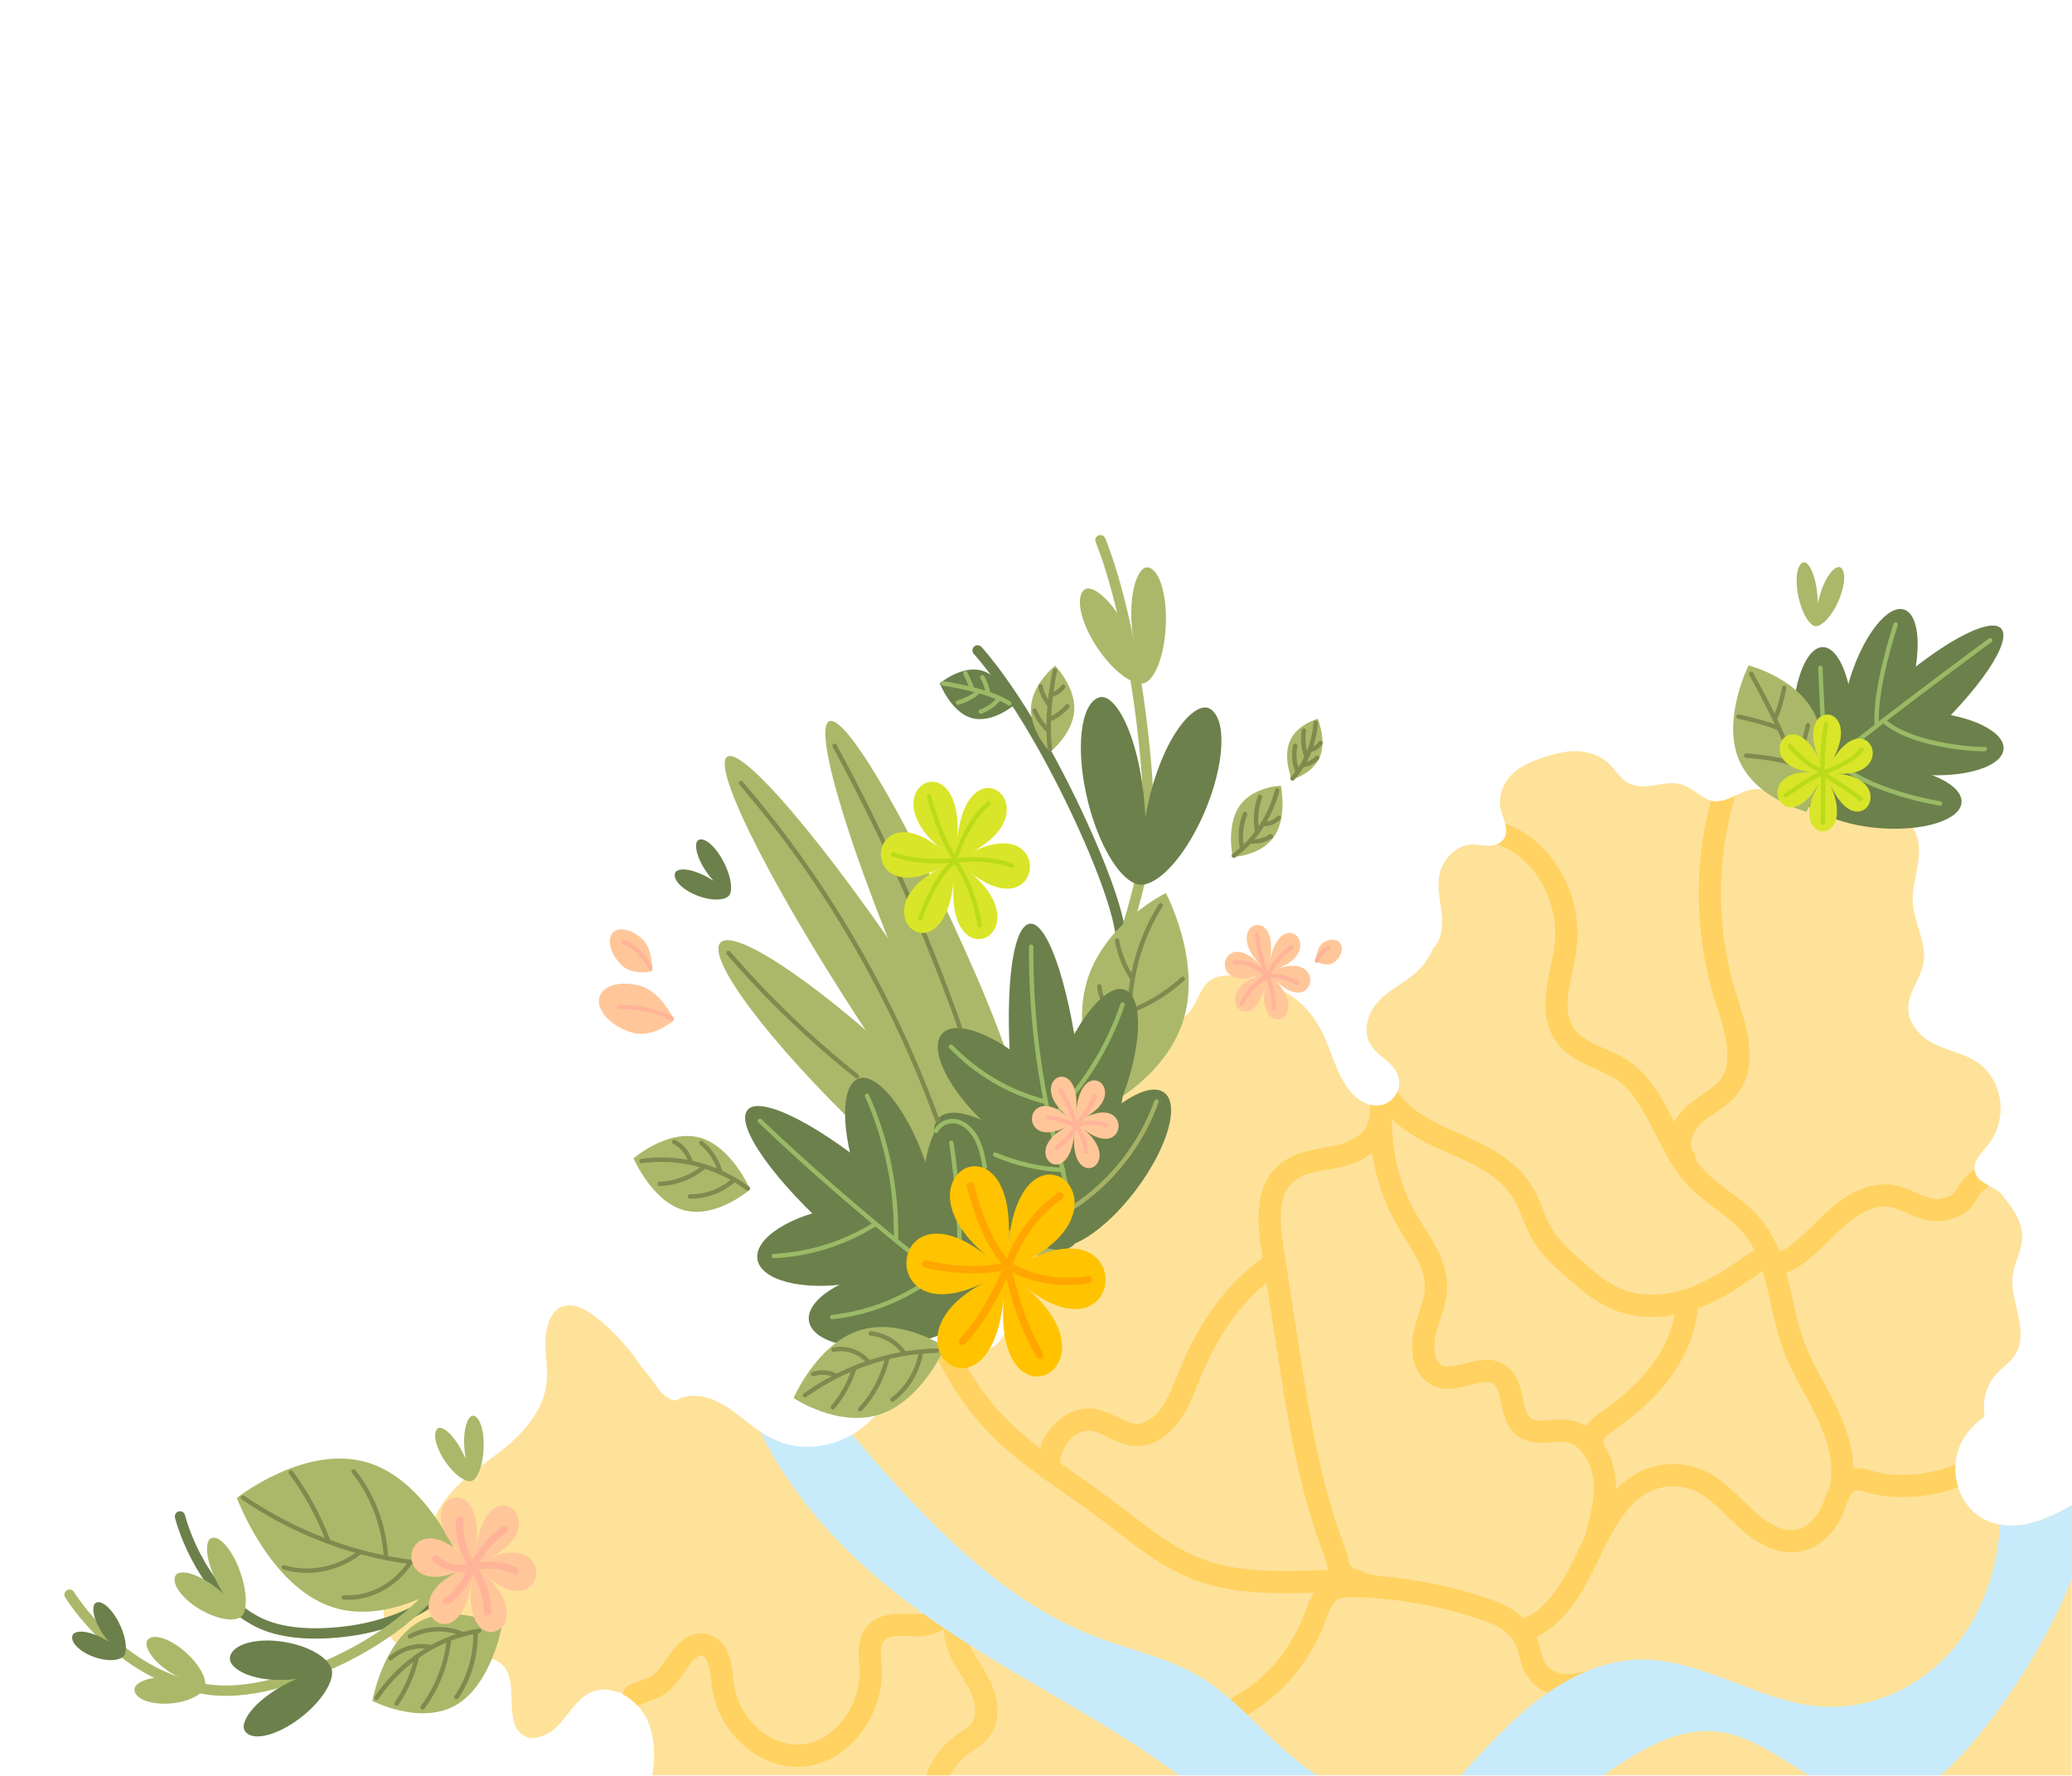 <?xml version="1.0" encoding="utf-8"?>
<!-- Generator: Adobe Illustrator 27.4.0, SVG Export Plug-In . SVG Version: 6.00 Build 0)  -->
<svg version="1.1" id="레이어_1" xmlns="http://www.w3.org/2000/svg" xmlns:xlink="http://www.w3.org/1999/xlink" x="0px"
	 y="0px" viewBox="0 0 1400 1200" style="enable-background:new 0 0 1400 1200;" xml:space="preserve">
<style type="text/css">
	.st0{clip-path:url(#SVGID_00000034074418319454797750000012355266703072106942_);fill:#FFC799;}
	
		.st1{clip-path:url(#SVGID_00000034074418319454797750000012355266703072106942_);fill:none;stroke:#FFB499;stroke-width:3;stroke-linecap:round;stroke-linejoin:round;stroke-miterlimit:10;}
	.st2{clip-path:url(#SVGID_00000034074418319454797750000012355266703072106942_);}
	.st3{clip-path:url(#SVGID_00000114783109321967108160000009355920081015077790_);fill:none;stroke:#000000;stroke-miterlimit:10;}
	.st4{clip-path:url(#SVGID_00000114783109321967108160000009355920081015077790_);fill:#FEE29A;}
	
		.st5{clip-path:url(#SVGID_00000114783109321967108160000009355920081015077790_);fill:none;stroke:#FFD261;stroke-width:15;stroke-linecap:round;stroke-linejoin:round;stroke-miterlimit:10;}
	
		.st6{clip-path:url(#SVGID_00000114783109321967108160000009355920081015077790_);fill:none;stroke:#FFD468;stroke-width:15;stroke-linecap:round;stroke-linejoin:round;stroke-miterlimit:10;}
	.st7{clip-path:url(#SVGID_00000114783109321967108160000009355920081015077790_);fill:#C8EBFC;}
	.st8{fill:#6C804B;}
	.st9{fill:#ABB869;}
	.st10{fill:none;stroke:#808A4E;stroke-width:3;stroke-linecap:round;stroke-linejoin:round;stroke-miterlimit:10;}
	.st11{fill:none;stroke:#9ABA66;stroke-width:3;stroke-linecap:round;stroke-linejoin:round;stroke-miterlimit:10;}
	.st12{fill:#D9E529;}
	.st13{fill:none;stroke:#BBDB1A;stroke-width:3;stroke-linecap:round;stroke-linejoin:round;stroke-miterlimit:10;}
	.st14{fill:none;stroke:#6C804B;stroke-width:7;stroke-linecap:round;stroke-linejoin:round;stroke-miterlimit:10;}
	.st15{fill:none;stroke:#ABB869;stroke-width:7;stroke-linecap:round;stroke-linejoin:round;stroke-miterlimit:10;}
	.st16{fill:none;stroke:#A5B265;stroke-width:3;stroke-linecap:round;stroke-linejoin:round;stroke-miterlimit:10;}
	.st17{fill:#FFC799;}
	.st18{fill:none;stroke:#FFB499;stroke-width:3;stroke-linecap:round;stroke-miterlimit:10;}
	.st19{fill:#FFC300;}
	.st20{fill:none;stroke:#FFA600;stroke-width:5;stroke-linecap:round;stroke-linejoin:round;stroke-miterlimit:10;}
	.st21{fill:none;stroke:#98E529;stroke-width:3;stroke-linecap:round;stroke-linejoin:round;stroke-miterlimit:10;}
	.st22{fill:none;stroke:#FFB499;stroke-width:5;stroke-linecap:round;stroke-linejoin:round;stroke-miterlimit:10;}
</style>
<g>
	<defs>
		<rect id="SVGID_1_" x="-8" y="73" width="1407.85" height="1126.62"/>
	</defs>
	<clipPath id="SVGID_00000031192084876632415580000005652765013028940734_">
		<use xlink:href="#SVGID_1_"  style="overflow:visible;"/>
	</clipPath>
	<path style="clip-path:url(#SVGID_00000031192084876632415580000005652765013028940734_);fill:#FFC799;" d="M427.47,697.83
		c14.02,3.97,28.06-8.61,28.06-8.61s-8.68-19.02-22.7-22.99s-26.58-0.12-28.06,8.61C403.29,683.57,413.46,693.86,427.47,697.83z"/>
	<path style="clip-path:url(#SVGID_00000031192084876632415580000005652765013028940734_);fill:#FFC799;" d="M420.35,652.47
		c7.48,7.03,20.37,3.76,20.37,3.76s0.75-14.67-6.73-21.7c-7.48-7.03-16.61-8.71-20.37-3.76
		C409.85,635.72,412.87,645.44,420.35,652.47z"/>
	
		<path style="clip-path:url(#SVGID_00000031192084876632415580000005652765013028940734_);fill:none;stroke:#FFB499;stroke-width:3;stroke-linecap:round;stroke-linejoin:round;stroke-miterlimit:10;" d="
		M439.46,654.23c-3.66-8.13-10.45-14.7-18.21-17.61"/>
	
		<path style="clip-path:url(#SVGID_00000031192084876632415580000005652765013028940734_);fill:none;stroke:#FFB499;stroke-width:3;stroke-linecap:round;stroke-linejoin:round;stroke-miterlimit:10;" d="
		M453.78,688.24c-11.19-5.71-23.48-8.38-35.4-7.69"/>
	<g style="clip-path:url(#SVGID_00000031192084876632415580000005652765013028940734_);">
		<defs>
			<path id="SVGID_00000053506141766904632700000010111470867484486588_" d="M456.71,946.23c0.58-0.14,1.13-0.44,1.65-0.75
				c0.7-0.42,1.46-0.76,2.22-1.03c1.27-0.45,2.57-0.76,3.89-0.98c0.28-0.05,0.56-0.09,0.85-0.13c0.79-0.1,1.57-0.17,2.36-0.2
				c0.8-0.03,1.59-0.02,2.39,0.01c0.8,0.04,1.6,0.11,2.4,0.21c0.81,0.1,1.61,0.23,2.41,0.39c0.8,0.16,1.6,0.35,2.4,0.57
				c0.8,0.22,1.59,0.46,2.38,0.72c0.79,0.27,1.58,0.56,2.35,0.87c0.78,0.31,1.55,0.64,2.31,1c0.76,0.35,1.52,0.72,2.26,1.12
				c0.74,0.39,1.48,0.8,2.21,1.22c0.25,0.15,0.5,0.3,0.76,0.45c0.13,0.08,0.25,0.15,0.37,0.23c0.06,0.04,0.12,0.07,0.18,0.11
				c0.04,0.03,0.13,0.11,0.18,0.11c10.43,6.53,19.45,15.78,30.28,21.43c16.11,8.39,35.44,7.88,51.63-0.3
				c16.19-8.18,29.17-23.67,36.48-41.9c6.55-7.21,13.11-14.2,21.41-16.53c6.48-1.82,13.28-0.56,19.92,0.28s13.68,1.21,19.65-2.16
				c7.68-4.33,11.94-14.01,13.4-23.55s0.63-19.32,0.98-28.99c0.52-14.21,3.61-28.29,9.03-41.13c3.61-9.91,11.54-16.4,16.64-25.03
				c3.84-6.51,6.01-14.18,6.7-21.96c0.69-7.78-0.05-15.67-1.69-23.27c-2.25-4.53-4.3-8.53-6.36-12.54c-1.51-2.95-3.04-5.94-3.91-9.2
				c-1.55-5.81-0.86-12.33,1.87-17.56c2.73-5.23,7.45-9.08,12.71-10.37c5.72-1.4,11.72,0.13,17.5-0.9
				c17.2,0.72,34.35-0.82,51.08-4.7c5.59-1.29,11.41-3.01,15.57-7.41c5.58-5.89,7.23-15.6,13.27-20.88
				c4.71-4.12,11.13-4.65,17.08-4.29c13,0.79,25.83,5.1,37.09,12.47c9.41,5.86,17.2,14.83,22.55,25.38
				c3.8,7.48,6.36,15.66,9.6,23.47c3.23,7.81,7.3,15.45,13.34,20.73c5.27,4.61,12.32,7.2,18.75,5.18s11.61-9.46,10.45-16.87
				c-0.9-5.75-5.07-10.07-9.22-13.57c-4.15-3.5-8.7-6.87-11.06-12.07c-2.82-6.21-1.84-13.99,1.27-20.02s8.08-10.57,13.27-14.36
				c6.32-4.61,13.2-8.35,18.85-13.96c4.2-4.17,7.65-9.3,10.05-15c5.99-5.9,6.56-15.4,5.6-23.75s-3.07-16.78-1.62-25.04
				c2.05-11.64,11.88-20.93,22.41-21.15c4.01-0.09,8,0.99,12.01,0.83c4.01-0.17,8.37-1.99,10.1-6.08c2.58-6.1-1.87-12.82-3.16-19.42
				c-1.61-8.25,2.1-16.93,7.69-22.55c5.59-5.62,12.81-8.68,19.97-11.17c7.54-2.62,15.31-4.74,23.2-4.67
				c7.89,0.07,15.96,2.49,22.05,8.13c4.56,4.22,7.95,10.13,13.19,13.18c11.33,6.61,25.58-2.85,37.71,1.59
				c7.04,2.58,12.55,9.61,19.88,10.83c6.13,1.02,12.09-2.26,17.81-4.94c5.72-2.68,12.41-4.79,17.94-1.62
				c6.18,1.9,12.32,0.48,17.78-1.91c5.46-2.39,10.59-5.74,16.21-7.63c5.61-1.89,12.05-2.15,16.99,1.4
				c3.67,2.64,6.02,6.99,8.84,10.72c7.54,9.99,19.14,15.9,30.77,15.67c6.6,1.83,10.9,8.4,12.22,15.26
				c1.32,6.86,0.2,13.99-1.14,20.85s-2.91,13.79-2.48,20.79c0.85,13.93,9.52,26.99,7.21,40.71c-1.82,10.78-10.2,19.56-10.25,30.53
				c-0.06,11.98,9.88,20.98,19.77,25.34c9.89,4.36,20.89,6.19,29.46,13.27c7.22,5.96,12.06,15.45,12.99,25.48
				c0.93,10.03-2.06,20.45-8.03,27.96c-4.33,5.45-10.64,11.07-9.26,18.21c1.89,9.8,15.62,9.64,20.16,18.26
				c6.33,7.84,12.23,16.68,11.91,26.78c-0.28,8.69-5.17,16.38-6.38,24.97c-1.25,8.88,1.52,17.75,3.5,26.46s3.08,18.52-1.06,26.2
				c-3.45,6.39-9.81,9.93-14.41,15.33c-6.17,7.24-8.89,18.03-7,27.84c-12.29,8.33-18.95,19.96-19.81,32.28s4.1,24.98,12.77,32.56
				c9.84,8.6,23.35,10.31,35.59,7.75c12.24-2.56,23.56-8.92,34.69-15.2c3,54.34,4.45,108.76,5.89,163.19c0.8,30,1.47,60.91-7.91,89
				c-325.56-8.51-646.24-23.48-966.29-48.49c5.58-16.8,9.03-37.22,2.16-54.31s-26.43-27.98-41.15-19.25
				c-8.13,4.83-13.23,14.17-19.94,21.25c-6.71,7.08-17.49,11.83-24.84,5.62c-11.51-9.72-1.92-33.23-11.54-45.29
				c-7.54-9.45-20.97-5.55-32.1-3.47c-13.32,2.49-28.01,0.75-38.49-8.85c-10.48-9.6-14.73-28.45-6.62-40.62
				c3.77-5.65,9.5-9.18,13.94-14.18c9.28-10.45,12.01-26.07,18.91-38.66c9.57-17.48,26.34-27.86,41.35-39.5
				c15.01-11.63,29.89-27.27,31.75-47.71c0.79-8.66-0.88-17.37-0.87-26.08c0.02-8.71,2.23-18.25,8.72-23.17
				c3.72-2.27,8.24-2.46,12.35-1.34c4.11,1.12,7.88,3.45,11.44,6.03c16.73,12.14,29.51,29.93,42.08,47.32
				c1.6,2.21,3.23,4.49,5.21,6.28c0.48,0.44,0.98,0.84,1.51,1.2c1.26,0.87,2.65,1.48,4.03,2.09c0.71,0.31,1.43,0.63,2.19,0.61
				C456.31,946.3,456.52,946.27,456.71,946.23z"/>
		</defs>
		<clipPath id="SVGID_00000090975150698847302520000003664802363983359422_">
			<use xlink:href="#SVGID_00000053506141766904632700000010111470867484486588_"  style="overflow:visible;"/>
		</clipPath>
		
			<path style="clip-path:url(#SVGID_00000090975150698847302520000003664802363983359422_);fill:none;stroke:#000000;stroke-miterlimit:10;" d="
			M591.31,837.47"/>
		<path style="clip-path:url(#SVGID_00000090975150698847302520000003664802363983359422_);fill:#FEE29A;" d="M384.9,877.41
			c-9.26-4.22-18.92,6.99-20.37,17.96c-1.46,10.97,1.77,22.13,0.91,33.18c-1.79,22.83-19.91,39.31-36.92,52.36
			c-17.01,13.05-35.81,27.67-40.28,50.04c-1.16,5.79-1.39,12.2-4.81,16.77c-3.73,4.98-10.06,6.22-15.14,9.41
			c-10.13,6.37-14.62,21.08-11.78,33.6c2.84,12.52,11.93,22.57,22.57,27.83c10.64,5.26,22.67,6.2,34.28,5.05
			c6.31-0.63,12.77-1.83,18.9-0.07c6.13,1.76,11.91,7.59,11.57,14.59c-0.24,5.16-3.61,9.49-4.65,14.52
			c-2.4,11.65,9.19,22.19,19.98,21.77c10.79-0.42,20.13-8.1,28.35-15.85c9.91-9.34,22.94-19.94,34.61-13.57
			c9.05,4.94,11.77,17.53,13.47,28.54c1.12,7.23,2.24,14.65,1.02,21.86c-2.68,15.88-16.12,27.81-17.88,43.85
			c-1.27,11.56,3.82,23.58,0.69,34.7c-3.4,12.05-14.89,18.37-24.51,25.15c-9.61,6.79-19.2,18.56-15.57,30.53
			c1.94,6.42,7.19,10.75,11.42,15.63c4.24,4.88,7.79,12,7.34,24.53c-14.37,6.12-22.01,26.73-15.65,42.26
			c6.35,15.53,25.38,22.77,39.01,14.84c10.86-6.32,20.45-20.83,32.07-16.5c4.84,1.8,8.17,6.57,12.16,10.09
			c12,10.59,29.95,9.24,43.4,1.06c13.45-8.18,23.32-21.91,32.44-35.57c9.12-13.66,18.1-27.9,30.56-37.81
			c5.22-4.15,13.27-7.09,17.41-1.65c3.21,4.22,1.6,10.82-1.37,15.25c-2.98,4.43-7.14,7.9-9.41,12.82
			c-5.74,12.42,2.94,27.11,12.63,36.02c9.69,8.91,21.62,16.92,25.05,30.34c2.49,9.74-0.16,20.49,2.72,30.1
			c4.19,14.01,18.36,20.95,26.03,33.02c7.95,12.51,8.05,28.87,9.78,44.04s6.88,32.06,19.62,37.97c12.79,5.94,27.11-1.82,39.18-9.37
			c16.6-10.39,33.65-21.19,45.43-37.79c3.91-5.52,8.62-12.35,14.89-11.3c4.9,0.82,8.01,6.38,9.18,11.71
			c1.17,5.33,1.14,11.03,3.09,16.07c3.98,10.26,15.38,14.92,25.4,13.61c10.02-1.31,18.99-7.23,27.92-16.24
			c20.41,0.7,42.21,1.01,59.46-11.1c11.25-7.9,19.24-20.23,28.64-30.68c13.28-14.77,29.46-25.84,45.48-36.78
			c9.03-6.16,19.65-12.57,29.69-8.81c9.53,3.56,15,15.18,24.33,19.33c11.1,4.94,23.23-2.06,34.43-6.74
			c11.19-4.68,26.75-5.35,32.14,6.48c6.26,13.73-7.62,29.39-5.63,44.61c2.31,17.69,23.13,23.63,32.24,38.39
			c6.28,10.18,6.65,24.21,14.32,33.14c10.99,12.78,29.94,8.35,45.12,2.97c25.86-9.16,54.2-20.54,66.93-47.08
			c4.26-8.88,7.03-19.72,14.97-24.59c8.21-5.03,19.16-1.69,27.14-7.14c13.32-9.11,7.84-33.27,17.61-46.81
			c5.93-8.22,16.27-10.71,25.77-10.73c9.5-0.02,19.08,1.87,28.44,0.09c9.36-1.78,18.91-8.57,22.8-18.67
			c-1.66-9,5.51-17.19,13.07-20.99s16.15-5.21,22.94-10.5c4.86-3.79,8.4-9.29,12.85-13.66c9.23-9.06,21.65-12.69,33.07-17.85
			c19.56-8.84,37.16-22.95,50.86-40.76c7.65-9.95,14.2-21.28,17.01-33.98c2.81-12.69,1.52-26.9-5.34-37.54
			c-10.44-16.18-30.63-20.69-43.35-34.73c-2.62-2.89-5.04-6.28-8.51-7.71s-8.33,0.33-9.81,4.59c0.23,1.98,0.44,4.05-0.18,5.92
			s-2.39,3.44-4.14,2.98c-1.94-0.5-2.83-3.11-2.62-5.3c0.21-2.19,1.16-4.21,1.54-6.38c1.54-8.91-6.78-16.65-6.76-25.73
			c0.01-6.07,3.71-11.24,6.97-16.12c7.98-11.97,14.29-25.31,18.64-39.39c2.45-7.94,4.38-16.32,9.04-22.94
			c8.84-12.57,24.82-15.34,39.2-15.89c8.47-0.32,17.37-0.32,24.8-4.85c7.43-4.53,12.47-15.45,9.02-23.14
			c-5.08-7.88-4.68-18.56-2.8-28.02c1.88-9.46,5.04-18.79,4.78-28.47c-0.54-19.95-15.36-36.61-16.69-56.52
			c-0.53-7.96,1-16.69-2.91-23.39c-4.7-8.06-15.12-9.16-23.52-6.83c-25.13,6.98-41.75,35.24-66.69,43.01
			c-10.45,3.25-21.75,2.66-31.89,6.95c-15.1,6.39-25.27,22.52-39.92,30.08c-15.41,7.95-34.97,4.71-47.66-7.95
			c-9.56-7.17-12.77-22.95-6.91-33.96c4.7-8.83,14.16-14.51,16.41-24.46c1.35-5.99-0.13-12.9,2.98-18.01
			c2.99-4.92,8.97-6.11,13.46-9.35c6.6-4.77,9.65-13.95,9.85-22.67s-1.98-17.26-3.71-25.78c-1.73-8.51-3.02-17.44-1.07-25.9
			c1.64-7.08,5.5-13.53,5.97-20.82c0.81-12.46-8.64-23.13-18.97-28.14c-4.04-1.96-8.41-3.42-11.68-6.7c-3.27-3.27-5-9.16-3.51-14.89
			c11.25-7.44,18.27-22.09,17.52-36.58s-9.23-28.16-21.17-34.13c-7.73-3.87-16.42-4.6-24.47-7.57c-8.05-2.97-16.09-9.32-17.34-18.61
			c-1.61-11.99,8.51-22.03,10.36-33.98c2.28-14.72-8.28-28.41-8.53-43.34c-0.23-13.85,8.44-27.39,5.06-40.73
			c-1.95-7.72-7.75-13.67-14.25-17.18c-6.51-3.51-13.75-4.91-19.1-6.19c-5.44,0.17-9.75-4.98-12.64-10.08s-5.5-10.92-10.35-13.67
			c-5.23-2.96-11.63-1.45-16.97,1.26c-5.34,2.71-10.24,6.55-15.87,8.38c-11.12,3.61-23.61-1.08-34.43,3.54
			c-4.49,1.92-8.84,5.43-13.6,4.65c-3.26-0.54-5.94-3.03-8.69-5.04c-7.66-5.62-17.19-8.04-26.23-6.37
			c-7.44-1.41-15.08,5.18-22.23,2.5c-5.7-2.14-8.39-9.14-12.45-14.06c-5.53-6.71-14.01-9.7-22.21-9.93
			c-8.2-0.23-16.28,1.99-24.23,4.24c-7.69,2.18-15.55,4.49-22.04,9.54c-6.49,5.05-11.43,13.49-10.56,22.23
			c0.41,4.19,2.1,8.09,2.94,12.2c0.85,4.11,0.66,8.92-2.05,11.88c-2.97,3.24-7.69,3.03-11.86,3.03c-8.73,0-17.86,2.07-24.5,8.34
			c-6.64,6.27-9.94,17.5-5.65,27.04c3.75,14.67,0.38,31.4-8.85,42.71c-5.5,6.74-12.71,11.42-19.59,16.37
			c-6.88,4.96-13.73,10.51-17.93,18.32c-4.2,7.8-5.17,18.39-0.31,25.71c5.59,8.43,17.7,11.49,19.62,21.74
			c1.66,8.85-6.86,17.07-15,16.57c-8.15-0.5-15-7.28-19.2-15.03s-6.41-16.59-9.76-24.83c-10.18-25-31.62-44-55.88-49.52
			c-6.73-1.53-13.79-2.06-20.41-0.05c-6.62,2.01-12.77,6.85-15.54,13.81c-1.46,3.66-1.98,7.81-4.02,11.11
			c-3.18,5.13-9.16,6.94-14.66,8.18c-16.62,3.73-33.58,5.59-50.54,5.54c-7.66-0.02-15.5-0.4-22.76,2.28
			c-7.26,2.68-13.94,9.29-14.64,17.73c-0.69,8.36,4.38,15.74,7.78,23.25c7.7,17.05,6.82,38.49-2.8,55.6
			c-15.34,17.49-24.37,41.57-24.74,65.95c-0.14,8.86,0.82,17.76-0.22,26.55c-1.04,8.78-4.5,17.79-11.32,22.44
			c-11.97,8.16-27.81-0.32-41.45,3.46c-14.6,4.05-22.83,20.51-31.81,33.9c-7.85,11.71-17.65,22.16-29.6,28.29
			c-11.95,6.13-26.24,7.55-38.31,1.69c-10.34-5.01-18.14-14.69-27.45-21.75c-8.8-6.67-19.05-11-30.99-12.42
			c-10.76,4.1-22.75-1.77-31.12-10.3c-8.37-8.53-14.32-19.54-22.01-28.82C409.07,891.55,397.36,883.08,384.9,877.41z"/>
		
			<path style="clip-path:url(#SVGID_00000090975150698847302520000003664802363983359422_);fill:none;stroke:#FFD261;stroke-width:15;stroke-linecap:round;stroke-linejoin:round;stroke-miterlimit:10;" d="
			M1165.6,534.89c-13.82,44.47-13.73,94.27,0.25,138.68c6.1,19.38,14.41,42.29,3.64,58.88c-6.06,9.33-16.52,13.38-24.64,20.45
			c-8.12,7.06-13.75,21.41-6.66,29.77"/>
		
			<path style="clip-path:url(#SVGID_00000090975150698847302520000003664802363983359422_);fill:none;stroke:#FFD261;stroke-width:15;stroke-linecap:round;stroke-linejoin:round;stroke-miterlimit:10;" d="
			M1012.7,563.1c28.33,8.29,48.81,42.19,45.29,74.95c-2.13,19.82-11.55,41.29-2.35,58.34c8.41,15.6,27.45,17.68,41.25,27.24
			c22.69,15.72,29.03,49.94,47.97,71.04c12.41,13.83,29.73,21.39,41.04,36.37c16.02,21.22,16.38,51.91,25.75,77.69
			c5.82,16.01,15.11,30.06,22.47,45.25s12.86,32.58,10.07,49.6"/>
		
			<path style="clip-path:url(#SVGID_00000090975150698847302520000003664802363983359422_);fill:none;stroke:#FFD261;stroke-width:15;stroke-linecap:round;stroke-linejoin:round;stroke-miterlimit:10;" d="
			M1193.16,843.56c-0.93,4.57,3.05,8.96,7.24,9.51c4.19,0.56,8.27-1.63,11.85-4.11c11.07-7.67,19.99-18.55,30.34-27.36
			c10.35-8.81,23.2-15.73,36.07-13.36c11.01,2.02,21.03,10.64,32.12,9.3c7.71-0.93,14.54-3.35,18.27-10.9
			c4.79-9.71,13.29-10.34,16.21-19.77"/>
		
			<path style="clip-path:url(#SVGID_00000090975150698847302520000003664802363983359422_);fill:none;stroke:#FFD261;stroke-width:15;stroke-linecap:round;stroke-linejoin:round;stroke-miterlimit:10;" d="
			M1328.29,994.41c-17.38,9.2-44.73,12.47-63.36,7.22c-4.75-1.34-9.79-3.14-14.39-1.26c-7.37,3-9.5,13.26-13.02,21.16
			c-4.52,10.15-13.29,18.06-23.27,19.63c-12.37,1.94-24.34-5.62-34.07-14.44c-9.73-8.83-18.55-19.35-29.91-25.18
			c-13.61-6.98-30.14-6.2-43.18,2.05c-17.46,11.04-26.83,32.8-36.48,52.57c-9.65,19.78-22.5,40.4-42.02,45.43"/>
		
			<path style="clip-path:url(#SVGID_00000090975150698847302520000003664802363983359422_);fill:none;stroke:#FFD261;stroke-width:15;stroke-linecap:round;stroke-linejoin:round;stroke-miterlimit:10;" d="
			M1079.16,1134.88c-7.45,2.16-15.06,4.34-22.73,3.73c-7.67-0.61-15.56-4.52-19.46-12c-2.75-5.27-3.24-11.66-5.48-17.23
			c-5.14-12.77-18.09-18.69-30.02-22.65c-27.97-9.27-57.03-14.31-86.18-14.95c-5.79-0.13-11.97,0.04-16.78,3.68
			c-5.48,4.15-7.85,11.73-10.48,18.56c-10.46,27.19-30.44,49.55-54.63,61.12"/>
		
			<path style="clip-path:url(#SVGID_00000090975150698847302520000003664802363983359422_);fill:none;stroke:#FFD261;stroke-width:15;stroke-linecap:round;stroke-linejoin:round;stroke-miterlimit:10;" d="
			M933.88,734.59c9.12,19.63,28.77,29.44,47.12,37.38s38.15,16.58,48.73,35.25c4.77,8.43,7.26,18.31,12.13,26.66
			c4.94,8.47,12.08,14.95,19.1,21.29c9.24,8.34,18.65,16.8,29.62,21.81c14.61,6.67,31.15,6.73,46.46,2.5
			c15.31-4.23,29.52-12.52,42.78-22.12c3.34-2.42,6.74-4.97,10.62-5.89c3.88-0.92,8.45,0.2,10.67,3.91"/>
		
			<path style="clip-path:url(#SVGID_00000090975150698847302520000003664802363983359422_);fill:none;stroke:#FFD261;stroke-width:15;stroke-linecap:round;stroke-linejoin:round;stroke-miterlimit:10;" d="
			M933.43,746.69c-2.2,27.24,4.02,55.26,17.36,78.11c8.32,14.26,19.8,28.19,19.42,45.25c-0.23,10.32-4.89,19.76-7.31,29.71
			c-2.41,9.95-1.75,22.45,5.86,28.17c13.31,9.99,34.08-9.43,46.18,2.37c8.13,7.94,5.25,24.37,13.23,32.5
			c8.2,8.35,21.23,2.29,32.12,4.4c12.76,2.47,21.64,16.72,23.7,31.14s-2.61,28.32-5.87,42.46"/>
		
			<path style="clip-path:url(#SVGID_00000090975150698847302520000003664802363983359422_);fill:none;stroke:#FFD261;stroke-width:15;stroke-linecap:round;stroke-linejoin:round;stroke-miterlimit:10;" d="
			M1139.97,879.91c-0.85,17.43-8.05,33.93-18.04,47.27c-9.98,13.34-22.64,23.81-35.74,33.12c-3.5,2.48-7.16,5.03-9.36,8.97
			c-2.2,3.94-1.1,8.46,1.71,12.8"/>
		
			<path style="clip-path:url(#SVGID_00000090975150698847302520000003664802363983359422_);fill:none;stroke:#FFD261;stroke-width:15;stroke-linecap:round;stroke-linejoin:round;stroke-miterlimit:10;" d="
			M932.32,757.78c-2.59,14.61-17.45,21.54-30.48,24.03s-27.68,3.74-36.5,14.83c-9.91,12.45-7.96,31.51-5.41,47.99
			c3.38,21.84,6.76,43.69,10.14,65.53c7.33,47.39,14.81,95.34,32.09,139.33c3.17,8.08,0.31,9.96,6.64,15.17
			c6.33,5.21,17.89,7.54,30.41,8.64"/>
		
			<path style="clip-path:url(#SVGID_00000090975150698847302520000003664802363983359422_);fill:none;stroke:#FFD261;stroke-width:15;stroke-linecap:round;stroke-linejoin:round;stroke-miterlimit:10;" d="
			M640.95,916.57c30.37,59.03,66.38,72.08,116.2,110.83c15.58,12.12,31.37,24.36,49.12,31.74c34.68,14.41,72.96,8.94,109.76,8.83
			c-0.25,0.56-0.5,1.12-0.75,1.69"/>
		
			<path style="clip-path:url(#SVGID_00000090975150698847302520000003664802363983359422_);fill:none;stroke:#FFD261;stroke-width:15;stroke-linecap:round;stroke-linejoin:round;stroke-miterlimit:10;" d="
			M708.82,988.67c0.14-17.31,16.09-32.15,31.18-29.03c9.32,1.93,17.4,9.4,26.85,10.03c9.91,0.66,19.11-6.53,25.06-15.48
			s9.43-19.63,13.77-29.7c12.68-29.46,30.23-54.43,55.45-70.66c0.8,3.97,1.38,8.71,2.18,12.69"/>
		
			<path style="clip-path:url(#SVGID_00000090975150698847302520000003664802363983359422_);fill:none;stroke:#FFD261;stroke-width:15;stroke-linecap:round;stroke-linejoin:round;stroke-miterlimit:10;" d="
			M428.2,1145.46c15.75-6.3,17.29-4.5,27.71-19.37c6.37-9.09,12.26-17.72,22.04-13.93c8.76,3.39,9.19,16.58,10.58,26.78
			c3.82,28.03,29.39,50.1,54.72,47.23c25.34-2.87,46.38-30.23,45.04-58.54c-0.34-7.2-1.82-15,1.49-21.19
			c5.18-9.71,17.72-8.81,27.85-8.24c10.13,0.57,23.48-3.98,23.24-15.27"/>
		
			<path style="clip-path:url(#SVGID_00000090975150698847302520000003664802363983359422_);fill:none;stroke:#FFD468;stroke-width:15;stroke-linecap:round;stroke-linejoin:round;stroke-miterlimit:10;" d="
			M646.91,1091.9c-3.38,8.41-0.94,18.41,3.13,26.42c4.06,8.01,9.67,14.99,13.24,23.29s4.74,18.89-0.09,26.34
			c-3.41,5.27-9.07,7.92-13.91,11.49c-11.96,8.81-19.58,24.66-19.6,40.77"/>
		<path style="clip-path:url(#SVGID_00000090975150698847302520000003664802363983359422_);fill:#C8EBFC;" d="M512.34,961.03
			c16.07,16.31,42.21,18.23,60.01,4.4c48.45,57.04,100.64,114.41,166.86,140.15c24.83,9.65,51.34,14.71,74.25,29.18
			c18.76,11.85,34.1,29.37,50.79,44.67c16.69,15.3,35.97,28.91,54.7,34.63c-3.64,16.02-17.23,27.57-31.66,30.51
			c-14.43,2.94-29.39-1.56-42.5-8.98c-13.11-7.43-24.75-17.68-36.75-27.2c-50.69-40.2-108.32-67.66-161.95-102.68
			c-53.63-35.01-105.1-80.05-134.05-141.84C512.27,964,512.51,964.14,512.34,961.03z"/>
		<path style="clip-path:url(#SVGID_00000090975150698847302520000003664802363983359422_);fill:#C8EBFC;" d="M986.11,1200.74
			c17.01-18.84,34.15-37.79,53.97-52.74c19.82-14.95,42.7-25.81,66.54-26.6c41.98-1.39,80.37,27.98,122.24,31.62
			c31.91,2.78,64.65-10.41,87.77-35.36c23.12-24.95,36.79-64.51,34.35-99.54c18.3,3.12,37.23-1.22,49.89-16.43
			c6.37,13.76,7.1,30.19,4.32,45.39c-2.77,15.2-8.82,29.39-15.47,42.97c-15.72,32.1-35.15,61.87-57.66,88.33
			c-15.58,18.31-34.22,35.87-56.61,38.4c-41.4,4.68-74.48-42.59-115.91-46.81c-27.17-2.77-52.74,13.42-76.01,29.47
			s-48.1,33.1-75.38,32.32c-7.25-0.21-14.98-2-20.01-7.89C983.1,1217.98,981.32,1206.04,986.11,1200.74z"/>
	</g>
	<g style="clip-path:url(#SVGID_00000031192084876632415580000005652765013028940734_);">
		<g>
			<g>
				
					<ellipse transform="matrix(0.738 -0.674 0.674 0.738 10.225 994.814)" class="st8" cx="1287.37" cy="484.23" rx="88.7" ry="21.05"/>
				
					<ellipse transform="matrix(0.303 -0.953 0.953 0.303 443.744 1533.201)" class="st8" cx="1269.54" cy="463.38" rx="54.39" ry="20.71"/>
				<ellipse class="st8" cx="1231.65" cy="491.97" rx="20.6" ry="54.69"/>
				
					<ellipse transform="matrix(0.071 -0.998 0.998 0.071 706.691 1764.286)" class="st8" cx="1300.26" cy="502.85" rx="21.26" ry="53.01"/>
				
					<ellipse transform="matrix(0.071 -0.998 0.998 0.071 644.273 1769.51)" class="st8" cx="1271.85" cy="538.97" rx="21.26" ry="53.01"/>
			</g>
		</g>
		<path class="st9" d="M1227.57,485.75c10.83,27.32-6.9,62.81-6.9,62.81s-35.28-8.79-46.11-36.1c-10.83-27.32,6.9-62.81,6.9-62.81
			S1216.74,458.43,1227.57,485.75z"/>
		<path class="st9" d="M1241.64,407.35c-3.87,8.25-9.07,14.19-13.1,15.49c-0.95,0.31-1.83,0.35-2.61,0.12
			c-0.21-0.07-0.42-0.16-0.63-0.27c0,0,0,0,0,0c-3.81-1.91-7.91-9.35-10.03-18.9c-2.64-11.88-1.21-22.52,3.19-23.76
			c3.69-1.04,9.33,9.34,9.82,27.58c3.74-17.76,11.93-26.2,15.3-24.19C1247.59,385.81,1246.72,396.52,1241.64,407.35z"/>
		<path class="st10" d="M1183.22,455.3c0,0,17.77,31.64,24.79,50.83"/>
		<path class="st10" d="M1174.71,484.23c0,0,17.58,3.7,26.84,7.74"/>
		<path class="st10" d="M1205.58,464.79c0,0-3.13,15.41-6.48,20.94"/>
		<path class="st10" d="M1179.86,510.56c0,0,23.76,1.9,30.77,5.59"/>
		<path class="st10" d="M1221.57,489.99c0,0-3.65,17.4-8.04,26.15"/>
		<path class="st11" d="M1344.71,432.62c0,0-97.79,72.14-110.84,85.9"/>
		<path class="st11" d="M1280.87,422.02c0,0-14.59,43.19-12.77,68.34"/>
		<path class="st11" d="M1230.02,451.29c0,0,1.85,55,4.81,66.26"/>
		<path class="st11" d="M1341.06,506.13c-0.28,0.53-48.04-0.98-68.5-19.21"/>
		<path class="st11" d="M1310.75,542.88c0,0-49.41-7.65-71.29-29.53"/>
		<g>
			<path class="st12" d="M1236.63,530.03c19.67,44.03-31.65,40.73-7.67-0.49c-23.98,41.22-47.11-10.54-3.46-7.74
				c-43.65-2.81-15.46-51.27,4.21-7.24c-19.67-44.03,31.65-40.73,7.67,0.49c23.98-41.22,47.11,10.54,3.46,7.74
				C1284.5,525.6,1256.31,574.06,1236.63,530.03z"/>
		</g>
		<path class="st13" d="M1231.47,521.21c-11.24-3.95-22.29-17.08-22.29-17.08"/>
		<path class="st13" d="M1231.65,555.93c0,0,0.51-25.58,0-33.2c-1.08-16.02,2.22-33.32,2.22-33.32"/>
		<path class="st13" d="M1257.36,540.05c-0.7-0.63-11.59-8.99-25.71-17.33"/>
		<path class="st13" d="M1257.93,506.58c0,0-4.45,7.64-26.46,15.72c-7.33,2.69-24.96,15.05-24.96,15.05"/>
	</g>
	<g style="clip-path:url(#SVGID_00000031192084876632415580000005652765013028940734_);">
		<path class="st14" d="M660.54,439.5c0,0,24.84,26.25,56.19,87.48c0,0,47.1,90.13,40.71,119.62c0,0,8.4,73.94-12.59,139.03"/>
		<path class="st8" d="M663.73,453.22c13.82,4.1,21.3,23.38,21.3,23.38s-14.93,12.62-28.75,8.52s-21.3-23.38-21.3-23.38
			S649.91,449.12,663.73,453.22z"/>
		<path class="st11" d="M663.73,457.69c0,0,2.5,3.75,4.09,11.21"/>
		<g>
			<path class="st9" d="M800.05,687.69c-11.4,39.91-53.57,60.3-53.57,60.3s-23.69-44.31-12.3-84.21
				c11.4-39.91,53.57-60.3,53.57-60.3S811.45,647.78,800.05,687.69z"/>
			<path class="st9" d="M787.65,423.6c-0.89,16.52-5.42,30.39-11.08,35.81c-1.33,1.28-2.72,2.08-4.14,2.35
				c-0.38,0.06-0.78,0.09-1.19,0.09c0,0,0,0,0,0c-7.39,0.07-18.85-8.56-28.48-22.23c-11.98-17-16.59-35.34-10.29-40.98
				c5.28-4.73,21.12,7.37,33.78,36.41c-5.51-31.76,2.24-52.14,8.99-51.68C783.25,383.92,788.81,401.93,787.65,423.6z"/>
			<path class="st15" d="M743.54,365.04c0,0,15.07,34.42,25.32,104.17c0,0,15.98,103.05,0.81,128.12c0,0-15.2,72.55-55.14,125.16"/>
			<path class="st8" d="M813.44,549.76c-10.8,24.79-25.71,42.87-37.52,47.11c-2.78,1-5.38,1.23-7.72,0.61
				c-0.63-0.19-1.26-0.43-1.89-0.72c0,0,0,0,0,0c-11.42-5.26-24.14-26.88-31.16-54.92c-8.73-34.87-5.35-66.48,7.56-70.59
				c10.84-3.45,28.32,26.69,31.22,80.61c9.66-52.91,33.25-78.67,43.37-73.06C829.33,485.46,827.61,517.23,813.44,549.76z"/>
			<path class="st9" d="M725.83,480.05c-0.93,16.08-16.28,28.04-16.28,28.04s-13.84-14.11-12.91-30.19
				c0.93-16.08,16.28-28.04,16.28-28.04S726.75,463.97,725.83,480.05z"/>
			<path class="st10" d="M784.21,611.78c-11.26,17.8-18.37,38.93-20.4,60.68"/>
			<path class="st10" d="M754.74,635.54c1.72,9.3,5.3,18.16,10.39,25.72"/>
			<path class="st10" d="M766.6,682.13c11.95-4.99,23.03-12.02,32.59-20.71"/>
			<path class="st10" d="M742.83,666.55c0.34,4.6,1.91,9.08,4.47,12.69"/>
			<g>
				<g>
					<g>
						<g>
							<path class="st9" d="M621.21,665.06c63.8,95.68,100.47,193.47,100.47,193.47s-66.76-57.34-130.55-153.02
								s-108.78-182.3-100.47-193.47C498.96,500.87,557.41,569.38,621.21,665.06z"/>
							<path class="st9" d="M611.24,719.61c64.59,60.03,108.41,136.63,108.41,136.63s-60.91-20.72-125.51-80.74
								c-64.59-60.03-113.13-121.2-108.41-136.63C490.45,623.43,546.65,659.58,611.24,719.61z"/>
							<path class="st9" d="M659.41,658.77c44.06,101.12,60.2,194.96,60.2,194.96s-55.31-70.12-99.37-171.25
								c-44.06-101.12-71.01-188.41-60.2-194.96C570.86,480.98,615.35,557.65,659.41,658.77z"/>
						</g>
						<g>
							<g>
								
									<ellipse transform="matrix(0.656 -0.754 0.754 0.656 -416.431 721.377)" class="st8" cx="583.7" cy="817.84" rx="24.87" ry="103.41"/>
								
									<ellipse transform="matrix(0.942 -0.337 0.337 0.942 -231.157 248.908)" class="st8" cx="601.94" cy="790.8" rx="23.5" ry="66.02"/>
								
									<ellipse transform="matrix(0.998 -0.067 0.067 0.998 -53.917 45.421)" class="st8" cx="646.76" cy="822.45" rx="23.15" ry="67.02"/>
								
									<ellipse transform="matrix(0.987 -0.159 0.159 0.987 -126.579 101.471)" class="st8" cx="570.81" cy="841.73" rx="59.63" ry="26.02"/>
								
									<ellipse transform="matrix(0.987 -0.159 0.159 0.987 -132.765 107.539)" class="st8" cx="605.63" cy="883.42" rx="59.63" ry="26.02"/>
							</g>
						</g>
						<path class="st9" d="M594.88,955.6c-28.27,9.54-58.67-10.91-58.67-10.91s15.43-35.92,43.7-45.47
							c28.27-9.54,58.67,10.91,58.67,10.91S623.15,946.06,594.88,955.6z"/>
						<g>
							<g>
								
									<ellipse transform="matrix(0.995 -0.103 0.103 0.995 -71.645 76.402)" class="st8" cx="706.87" cy="734.66" rx="23.17" ry="110.99"/>
								
									<ellipse transform="matrix(0.345 -0.939 0.939 0.345 -203.063 1170.495)" class="st8" cx="736.79" cy="730.68" rx="65.97" ry="23.52"/>
								
									<ellipse transform="matrix(0.602 -0.799 0.799 0.602 -332.371 911.812)" class="st8" cx="747.7" cy="789.03" rx="63.92" ry="24.27"/>
								
									<ellipse transform="matrix(0.681 -0.732 0.732 0.681 -324.697 736.249)" class="st8" cx="682.67" cy="740.79" rx="24.79" ry="62.58"/>
								
									<ellipse transform="matrix(0.681 -0.732 0.732 0.681 -367.361 752.72)" class="st8" cx="680.24" cy="797.99" rx="24.79" ry="62.58"/>
							</g>
						</g>
						<path class="st8" d="M488.81,582.14c4.21,8.03,5.98,16.13,4.86,20.68c-0.26,1.07-0.69,1.94-1.28,2.57
							c-0.16,0.16-0.34,0.32-0.53,0.47c0,0,0,0,0,0c-3.44,2.67-11.21,2.71-19.54-0.24c-10.36-3.68-17.65-10.61-16.29-15.49
							c1.14-4.1,11.94-4.08,25.99,4.98c-11.47-12.88-13.56-25.17-10.28-27.36C475.64,565.17,483.28,571.6,488.81,582.14z"/>
						<path class="st10" d="M543.88,942.79c26.57-18.95,57.81-29.49,89.24-30.13"/>
						<path class="st10" d="M577.11,924.96c-3.15,9.63-8.07,18.52-14.36,25.95"/>
						<path class="st10" d="M599.59,917.4c-3.05,13.26-9.51,25.49-18.39,34.84"/>
						<path class="st10" d="M622.27,913.83c-2.27,12.99-9.41,24.8-19.3,31.94"/>
						<path class="st10" d="M610.86,914.13c-5.52-7.53-13.85-12.35-22.5-13.03"/>
						<path class="st10" d="M587.14,920.64c-6.01-7.18-15.39-10.53-23.97-8.57"/>
						<path class="st10" d="M565.22,929.76c-4.9-2.54-10.63-3-15.8-1.27"/>
						<g>
							<path class="st9" d="M472.62,768.66c21.73,5.81,34.19,35.08,34.19,35.08s-22.78,19.86-44.51,14.06
								c-21.73-5.81-34.19-35.08-34.19-35.08S450.89,762.85,472.62,768.66z"/>
							<path class="st10" d="M433.55,784.56c24.85-3.67,50.79,3.04,71.74,18.54"/>
							<path class="st10" d="M455.54,771.62c5.34,2.63,9.55,7.82,11.27,13.92"/>
							<path class="st10" d="M473.91,772.35c6,4.72,10.56,11.74,12.75,19.62"/>
							<path class="st10" d="M445.87,799.97c10.83-0.36,21.53-4.53,30.25-11.76"/>
							<path class="st10" d="M466.26,808.5c10.75,0.15,21.5-3.94,29.97-11.41"/>
						</g>
						<path class="st11" d="M513.48,757.44c33.01,31.36,67.18,61.14,102.37,89.23"/>
						<path class="st11" d="M522.86,848.72c23.77-1.1,47.32-8.46,68.15-21.31"/>
						<path class="st11" d="M585.83,740.44c13.44,29.89,20.22,63.55,19.56,97.05"/>
						<path class="st11" d="M562.32,889.96c21.28-2.29,42.09-9.72,60.92-21.73"/>
						<path class="st11" d="M642.81,772.25c3.26,21.78,5.16,44.24,5.58,65.97"/>
						<path class="st11" d="M696.76,639.78c-0.42,50.04,6.67,101.01,20.7,148.67l5.25,22.99"/>
						<path class="st11" d="M642.57,707.24c17.38,17.99,39.34,30.9,62.95,37.01"/>
						<path class="st11" d="M672.46,780.17c14.29,6.16,29.96,9.74,45.86,10.49"/>
						<path class="st11" d="M632.48,764.12c2.94-5.53,9.53-7.71,15.05-6.04s9.94,6.56,12.7,12.2c2.76,5.64,4.07,12.02,5.16,18.35"/>
						<path class="st11" d="M758.48,678.79c-9.86,29.26-26.79,56.16-48.84,77.63"/>
						<path class="st16" d="M781.39,744.3c-10.47,29.47-31.09,55.45-57.18,72.04"/>
						<path class="st10" d="M500.67,529.18c56.54,65.55,101.86,143.36,132.73,227.91"/>
						<path class="st10" d="M563.92,503.95c32.94,60.57,61.29,124.3,84.66,190.28"/>
						<path class="st10" d="M492.21,643.92c26.58,30.69,55.66,58.63,86.75,83.34"/>
						<g>
							<g>
								<path class="st17" d="M731.75,762.67c29.79,24.07-9.46,44.12-5.86,3c-3.59,41.12-38.61,12.82-5.23-4.23
									c-33.38,17.05-29.16-31.29,0.63-7.22c-29.79-24.07,9.46-44.12,5.86-3c3.59-41.12,38.61-12.82,5.23,4.23
									C765.77,738.39,761.54,786.74,731.75,762.67z"/>
							</g>
							<path class="st18" d="M716.32,736.81c4.74,6.86,8.18,14.86,10.48,23.68c5.37-5.69,9.86-12.44,13.2-19.85"/>
							<path class="st18" d="M747.75,760.23c-6.84-2.3-14.31-2.1-20.43,0.64c3.73,4.72,5.95,10.93,6.16,17.25"/>
							<path class="st18" d="M714,775.42c5.29-3.54,9.78-8.56,13.39-14.55c-6.15-2.86-12.6-4.87-19.17-5.98"/>
						</g>
						<g>
							<path class="st19" d="M691.75,868.8c68.48,55.34-21.74,101.43-13.48,6.89c-8.26,94.54-88.78,29.48-12.03-9.72
								c-76.74,39.2-67.03-71.95,1.45-16.61c-68.48-55.34,21.74-101.43,13.48-6.89c8.26-94.54,88.78-29.48,12.03,9.72
								C769.95,812.99,760.24,924.14,691.75,868.8z"/>
						</g>
						<g>
							<path class="st12" d="M654.56,588.7c51.26,41.42-16.28,75.92-10.09,5.16c-6.18,70.77-66.45,22.07-9.01-7.28
								c-57.45,29.35-50.18-53.85,1.09-12.43c-51.26-41.42,16.28-75.92,10.09-5.16c6.18-70.77,66.45-22.07,9.01,7.28
								C713.1,546.92,705.83,630.12,654.56,588.7z"/>
						</g>
					</g>
					<path class="st20" d="M655.78,801.24c0,0,8.28,36.57,25.44,53.8c6.89-19.29,19.33-36,34.98-47"/>
					<path class="st20" d="M625.71,854.21c0,0,30.99,7.83,55.5,0.83c0,0-12.37,32.05-30.85,51.28"/>
					<path class="st20" d="M680.8,856.09c8.74,41.01,21.9,58.94,21.67,59.45"/>
					<path class="st20" d="M735.3,864.67c0,0-29.09,6.09-54.08-9.63"/>
				</g>
				<path class="st21" d="M606.44,577.77"/>
				<path class="st13" d="M603.49,577.28c0,0,12.44,6.17,41.48,4.22c0,0,20.65-3.15,38.92,3.43"/>
				<path class="st13" d="M621.85,620.48c0,0,9.32-28.3,23.71-39.06c0.6-0.45-0.82-1.33-1.21-2.01
					c-11.44-19.4-16.62-41.27-16.62-41.27"/>
				<path class="st13" d="M662.13,625.41c-0.31-0.28-2.87-23.43-17.21-44.39"/>
				<path class="st13" d="M644.97,581.5c0,0,8.32-27.16,23.03-38.51"/>
			</g>
			<g>
				<path class="st9" d="M891.71,511.71c-4.84,11.35-18.85,15.08-18.85,15.08s-6.17-14.67-1.33-26.02
					c4.84-11.35,18.85-15.08,18.85-15.08S896.55,500.36,891.71,511.71z"/>
				<path class="st10" d="M889,488.49c-1.07,14.08-6.74,27.65-15.7,37.53"/>
				<path class="st10" d="M892.25,501.98c-1.71,2.66-4.41,4.42-7.23,4.72"/>
				<path class="st10" d="M889.97,512.02c-2.69,2.8-6.21,4.56-9.86,4.92"/>
				<path class="st10" d="M881,493.63c-1,6-0.34,12.34,1.86,17.92"/>
				<path class="st10" d="M875.13,503.94c-1.21,5.9-0.59,12.26,1.74,17.72"/>
			</g>
			<g>
				<path class="st9" d="M860.99,565.15c-8.98,13.3-28.09,13.93-28.09,13.93s-4.54-20.93,4.44-34.23
					c8.98-13.3,28.09-13.93,28.09-13.93S869.97,551.85,860.99,565.15z"/>
				<path class="st10" d="M862.97,534.14c-4.72,17.98-15.33,33.92-29.31,44.07"/>
				<path class="st10" d="M864,552.67c-2.86,2.94-6.78,4.42-10.53,3.95"/>
				<path class="st10" d="M858.66,565.04c-4.16,2.83-9.16,4.06-13.99,3.43"/>
				<path class="st10" d="M851.35,538.41c-2.72,7.5-3.37,15.95-1.83,23.86"/>
				<path class="st10" d="M841.27,550.06c-2.98,7.31-3.67,15.77-1.94,23.57"/>
			</g>
			<path class="st10" d="M712.82,453.08c0,0-6.55,27.95-3.41,53.31"/>
			<path class="st10" d="M703.1,463.73c0,0-0.05,4.27,5.85,12.66"/>
			<path class="st10" d="M699.03,480.15c0,0,2.81,7.33,9.07,13.39"/>
			<path class="st10" d="M710.02,469.62c0,0,5.05-0.99,8.42-5.63"/>
			<path class="st10" d="M708.66,486.05c0,0,5.8-1.31,12.49-8.75"/>
			<path class="st11" d="M637.34,461.82c0,0,30.73,4.33,44.62,13.51"/>
			<path class="st11" d="M652.28,454.92c0,0,3.49,7.25,4.66,10.82"/>
			<path class="st11" d="M647.23,474.77c0,0,9.73-2.67,14.09-7.87"/>
			<path class="st11" d="M662.74,480.79c0,0,8.47-2.84,12.28-9.14"/>
		</g>
	</g>
	<g style="clip-path:url(#SVGID_00000031192084876632415580000005652765013028940734_);">
		<path class="st9" d="M326.75,979.26c-0.46,9.32-2.98,17.16-6.16,20.24c-0.75,0.72-1.53,1.18-2.33,1.34
			c-0.22,0.03-0.44,0.05-0.67,0.06c0,0,0,0,0,0c-4.17,0.06-10.66-4.77-16.12-12.45c-6.8-9.55-9.44-19.89-5.91-23.09
			c2.97-2.69,11.93,4.09,19.14,20.44c-3.18-17.9,1.14-29.42,4.95-29.18C324.18,956.89,327.36,967.03,326.75,979.26z"/>
		<path class="st9" d="M249.64,988.65c42.58,13.88,64.61,73.82,64.61,73.82s-47,37.43-89.58,23.54s-64.61-73.82-64.61-73.82
			S207.07,974.77,249.64,988.65z"/>
		<path class="st9" d="M282.65,1096.19c24.13-13.89,56.37,2.86,56.37,2.86s-6.88,39.26-31.01,53.15
			c-24.13,13.89-56.37-2.86-56.37-2.86S258.53,1110.08,282.65,1096.19z"/>
		<path class="st14" d="M121.63,1024.67c0,0,11.76,48.49,49.91,69.94c5.63,3.17,24.01,13.05,64.54,7.5c0,0,31.46-3.56,54.24-19.45"
			/>
		<path class="st15" d="M47.02,1077.57c0,0,32.6,53.78,90.83,63.64c8.6,1.46,36.49,5.66,88.45-18.21c0,0,40.59-17.62,65.33-46.5"/>
		<path class="st8" d="M191.93,1109.47c14.53,2.36,26.42,8.59,30.74,15.4c1.02,1.6,1.62,3.23,1.73,4.85
			c0.02,0.44,0.01,0.89-0.02,1.35c0,0,0,0,0,0c-0.55,8.31-9.12,20.48-21.99,30.17c-16.01,12.06-32.61,15.72-37.07,8.19
			c-3.75-6.33,8.25-23.13,34.96-34.96c-28.53,3.57-45.9-6.82-44.94-14.36C156.5,1111.15,172.88,1106.38,191.93,1109.47z"/>
		<path class="st9" d="M124.75,1115.87c8.05,6.94,13.35,15.21,13.92,20.95c0.14,1.35,0.01,2.56-0.4,3.58
			c-0.12,0.27-0.26,0.54-0.41,0.81c0,0,0,0,0,0c-2.81,4.8-11.61,8.87-22.26,9.83c-13.25,1.18-24.34-2.91-24.78-9.14
			c-0.37-5.24,11.88-10.8,31.51-7.78c-18.25-8.68-25.62-21.54-22.79-25.72C102.9,1103.42,114.19,1106.77,124.75,1115.87z"/>
		<path class="st8" d="M80.51,1096.8c3.84,7.7,5.34,15.51,4.15,19.94c-0.28,1.04-0.71,1.9-1.29,2.52c-0.16,0.16-0.33,0.32-0.52,0.46
			c0,0,0,0,0,0c-3.36,2.65-10.81,2.85-18.71,0.15c-9.84-3.36-16.66-9.93-15.23-14.68c1.19-3.99,11.54-4.19,24.78,4.31
			c-10.68-12.25-12.38-24.11-9.18-26.29C68.3,1080.62,75.47,1086.7,80.51,1096.8z"/>
		<path class="st9" d="M162.15,1061.7c4.08,11.3,4.98,22.15,2.76,27.78c-0.52,1.33-1.22,2.36-2.09,3.05
			c-0.24,0.18-0.5,0.34-0.77,0.49c0,0,0,0,0,0c-4.89,2.7-14.95,1.08-25.21-4.54c-12.76-6.99-21.01-17.53-18.42-23.54
			c2.17-5.04,16.12-2.69,32.74,12.07c-12.63-19.13-13.24-35.46-8.63-37.58C148.02,1036.91,156.8,1046.88,162.15,1061.7z"/>
		<path class="st10" d="M164.13,1011.91c35.04,23.96,74.98,39.06,115.92,43.82"/>
		<g>
			<g>
				<path class="st17" d="M327.41,1063.86c41.51,37.33-16.6,63.04-8.68,3.84c-7.92,59.2-56.72,15.31-7.29-6.56
					c-49.43,21.87-40.12-47.73,1.39-10.4c-41.51-37.33,16.6-63.04,8.68-3.84c7.92-59.2,56.72-15.31,7.29,6.56
					C378.24,1031.59,368.93,1101.19,327.41,1063.86z"/>
			</g>
			<path class="st22" d="M310.64,1027.01c-0.65,10.9,2.27,22.03,8.89,31.56c5.01-10.17,12.35-18.86,21.12-24.99"/>
			<path class="st22" d="M347.9,1061.4c-8.62-4.1-18.4-5.03-28.08-2.19c5.97,8.49,9.42,19.18,9.68,30.01"/>
			<path class="st22" d="M301.64,1081.94c7.44-4.98,13.36-12.8,17.71-23.69c-8.32,3.27-18.1,1.33-24.93-4.95"/>
		</g>
		<path class="st10" d="M196.5,994.85c10.43,14.08,19.03,29.88,25.44,46.74"/>
		<path class="st10" d="M238.96,994.35c12.89,15.92,20.75,36.91,21.87,58.43"/>
		<path class="st10" d="M191.78,1059.08c17.35,5.17,36.63,1.36,51.35-10.2"/>
		<path class="st10" d="M232.36,1079.41c17.06,1.16,34.41-7.93,44.64-23.37"/>
		<path class="st10" d="M254.4,1147.26c16.69-24.48,42.16-41.12,69.3-45.27"/>
		<path class="st10" d="M281.73,1119.47c-2.61,11.48-7.34,22.35-13.79,31.7"/>
		<path class="st10" d="M303.37,1108.02c-1.83,16.75-8.13,32.85-17.87,45.67"/>
		<path class="st10" d="M321.3,1103.08c0.29,15.67-4.37,31.41-12.94,43.75"/>
		<path class="st10" d="M291.43,1113.06c-9.54-2.08-19.84,0.69-27.52,7.41"/>
		<path class="st10" d="M313.15,1104.4c-11.57-5.11-24.99-4.6-36.23,1.38"/>
	</g>
	<g style="clip-path:url(#SVGID_00000031192084876632415580000005652765013028940734_);">
		<path class="st17" d="M861.22,661.84c27.09,27.83-13.97,42.57-6.13,2.2c-7.83,40.37-39.68,7.64-4.76-4.89
			c-34.92,12.53-25.71-34.92,1.38-7.09c-27.09-27.83,13.97-42.57,6.13-2.2c7.83-40.37,39.68-7.64,4.76,4.89
			C897.52,642.22,888.31,689.68,861.22,661.84z"/>
	</g>
	<path style="clip-path:url(#SVGID_00000031192084876632415580000005652765013028940734_);fill:#FFC799;" d="M901.11,650.47
		c-4.68,3.23-12.08-0.81-12.08-0.81s0.18-9.27,4.85-12.5c4.68-3.23,10.08-2.86,12.08,0.81
		C907.96,641.64,905.78,647.24,901.11,650.47z"/>
	
		<path style="clip-path:url(#SVGID_00000031192084876632415580000005652765013028940734_);fill:none;stroke:#FFB499;stroke-width:3;stroke-linecap:round;stroke-linejoin:round;stroke-miterlimit:10;" d="
		M849.32,631.67c0.99,9.44,3.25,18.72,6.96,27.94c3.88-7.97,9.59-14.79,16.42-19.61"/>
	
		<path style="clip-path:url(#SVGID_00000031192084876632415580000005652765013028940734_);fill:none;stroke:#FFB499;stroke-width:3;stroke-linecap:round;stroke-linejoin:round;stroke-miterlimit:10;" d="
		M876.78,664.33c-6.2-3.77-13.41-5.37-20.77-5c3.18,6.75,4.83,14.41,4.74,22.05"/>
	
		<path style="clip-path:url(#SVGID_00000031192084876632415580000005652765013028940734_);fill:none;stroke:#FFB499;stroke-width:3;stroke-linecap:round;stroke-linejoin:round;stroke-miterlimit:10;" d="
		M838.94,678.11c4.03-7.9,10.03-14.51,17.19-18.32c-5.71-6.52-13.95-10.12-22.07-9.64"/>
	
		<path style="clip-path:url(#SVGID_00000031192084876632415580000005652765013028940734_);fill:none;stroke:#FFB499;stroke-width:3;stroke-linecap:round;stroke-linejoin:round;stroke-miterlimit:10;" d="
		M889.8,649.08c1.53-3.79,4.34-6.9,7.73-8.55"/>
</g>
</svg>
